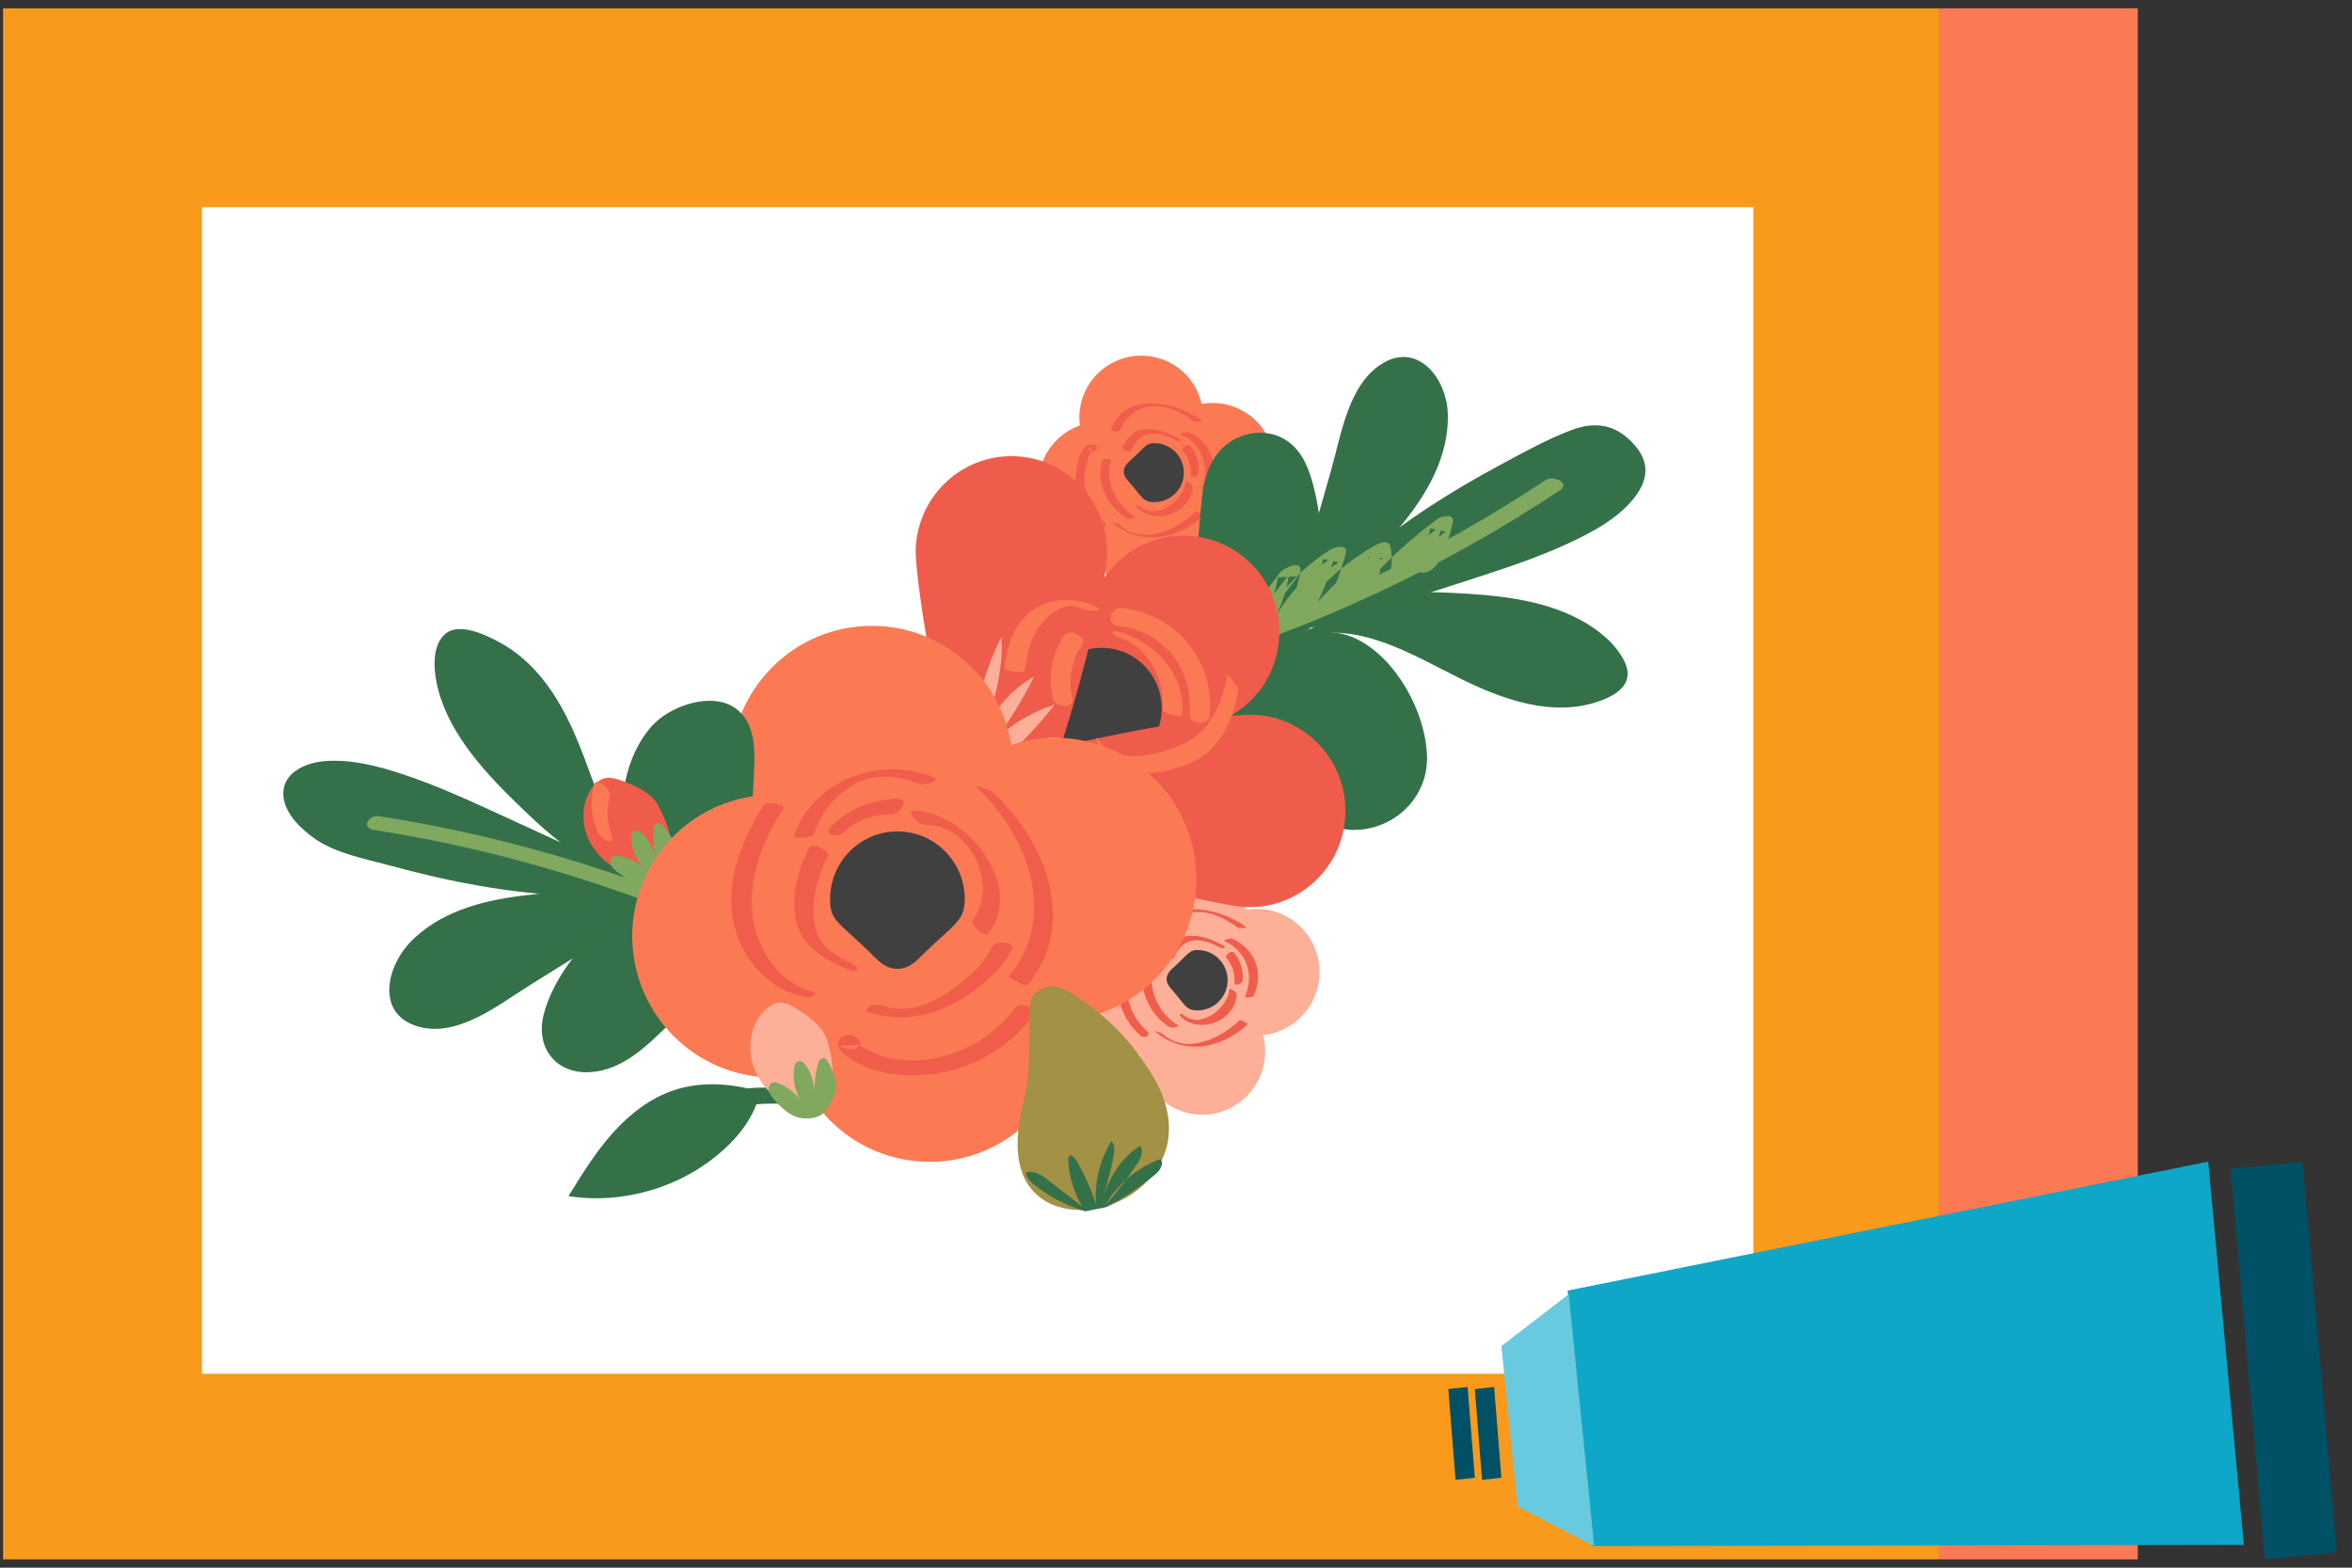 <svg xmlns="http://www.w3.org/2000/svg" xmlns:xlink="http://www.w3.org/1999/xlink" width="192" height="128" version="1.1" viewBox="92 61 192 128"><rect x="92" y="61" width="192" height="128" fill="#333333" stroke="none"/><desc>Created with Sketch.</desc><g id="Page-1" fill="none" fill-rule="evenodd" stroke="none" stroke-width="1" transform="translate(92.25, 61.68)"><polygon id="Fill-1" fill="#FB7A54" points="158.028 126.639 174.264 126.639 174.264 0 158.028 0"/><polygon id="Fill-2" fill="#F99A1C" points="0 126.639 158.028 126.639 158.028 0 0 0"/><polygon id="Fill-3" fill="#FFF" points="16.236 111.486 142.875 111.486 142.875 16.236 16.236 16.236"/><g id="Group-30" transform="translate(84.426, 28.142)"><path id="Fill-4" fill="#FB7A54" d="M14.018,14.161 C11.234,14.002 9.106,11.619 9.266,8.838 C9.427,6.057 11.814,3.932 14.598,4.09 C17.382,4.249 19.509,6.633 19.349,9.414 C19.189,12.195 16.802,14.32 14.018,14.161"/><path id="Fill-6" fill="#FB7A54" d="M9.646,20.483 C6.862,20.324 4.734,17.941 4.894,15.16 C5.055,12.379 7.442,10.254 10.226,10.412 C13.01,10.571 15.137,12.955 14.977,15.736 C14.817,18.517 12.43,20.642 9.646,20.483"/><path id="Fill-8" fill="#FB7A54" d="M8.194,10.297 C5.41,10.137 3.282,7.754 3.443,4.974 C3.603,2.193 5.99,0.067 8.774,0.226 C11.558,0.385 13.686,2.768 13.525,5.549 C13.365,8.33 10.978,10.456 8.194,10.297"/><path id="Fill-10" fill="#FB7A54" d="M4.863,15.71 C2.079,15.551 -0.049,13.168 0.111,10.387 C0.272,7.606 2.659,5.48 5.443,5.639 C8.227,5.798 10.354,8.181 10.194,10.962 C10.034,13.743 7.647,15.869 4.863,15.71"/><path id="Fill-12" fill="#404041" d="M9.688,7.364 C11.021,7.441 12.04,8.579 11.964,9.907 C11.887,11.235 10.744,12.249 9.411,12.173 C8.58,12.126 8.512,11.67 7.388,10.414 C6.921,9.892 6.952,9.347 7.476,8.882 C8.885,7.631 8.856,7.317 9.688,7.364"/><path id="Fill-14" fill="#F15D4B" d="M11.735,6.669 C13.48,7.435 14.158,9.353 13.36,11.059 C13.306,11.173 13.991,11.173 14.071,11.003 C14.915,9.2 14.162,7.259 12.346,6.462 C12.195,6.396 11.546,6.587 11.735,6.669"/><path id="Fill-16" fill="#F15D4B" d="M12.104,10.513 C12.012,11.948 9.843,13.68 8.473,12.574 C8.14,12.304 7.961,12.504 8.302,12.778 C9.873,14.048 12.562,13 12.695,10.913 C12.708,10.706 12.114,10.344 12.104,10.513"/><path id="Fill-18" fill="#F15D4B" d="M12.929,12.963 C11.354,14.451 8.625,15.738 6.715,14.044 C6.557,13.903 6.142,13.862 6.053,13.784 C8.357,15.828 11.477,15.265 13.607,13.253 C13.58,13.279 13.036,12.862 12.929,12.963"/><path id="Fill-20" fill="#F15D4B" d="M7.941,13.338 C6.501,12.501 5.44,10.442 6.025,8.829 C6.104,8.609 5.381,8.58 5.311,8.773 C4.688,10.494 5.769,12.615 7.31,13.51 C7.48,13.609 8.17,13.47 7.941,13.338"/><path id="Fill-22" fill="#F15D4B" d="M4.894,7.788 C4.894,7.78 4.895,7.772 4.896,7.763 C4.911,7.575 4.691,7.495 4.545,7.473 C3.363,7.299 3.095,9.716 3.13,10.454 C3.2,11.92 3.87,13.242 4.968,14.207 C5.228,14.435 5.856,14.165 5.514,13.864 C4.728,13.174 4.191,12.288 3.969,11.264 C3.866,10.786 3.829,10.288 3.882,9.801 C3.903,9.601 4.218,7.963 4.51,8.006 C4.393,7.909 4.276,7.812 4.16,7.716 C4.159,7.724 4.158,7.732 4.158,7.74 C4.129,8.095 4.865,8.145 4.894,7.788"/><path id="Fill-24" fill="#F15D4B" d="M11.555,6.98 C10.784,6.54 9.893,6.205 8.99,6.22 C7.944,6.237 7.406,6.84 6.948,7.713 C6.866,7.869 7.53,8.186 7.622,8.01 C7.892,7.496 8.196,6.954 8.761,6.723 C9.569,6.392 10.562,6.728 11.273,7.133 C11.536,7.283 11.994,7.231 11.555,6.98"/><path id="Fill-26" fill="#F15D4B" d="M13.416,5.499 C11.286,3.99 7.192,3.05 6.009,6.258 C5.969,6.366 6.672,6.509 6.744,6.314 C7.074,5.42 7.771,4.776 8.682,4.483 C10.147,4.011 11.599,4.737 12.772,5.568 C12.912,5.668 13.592,5.624 13.416,5.499"/><path id="Fill-28" fill="#F05C4B" d="M11.881,7.996 C12.34,8.553 12.574,9.222 12.525,9.944 C12.5,10.326 13.161,10.056 13.18,9.775 C13.234,8.971 13.007,8.209 12.491,7.583 C12.293,7.342 11.69,7.764 11.881,7.996"/></g><g id="Group-173" transform="translate(22.73, 28.142)"><path id="Fill-31" fill="#FDAF98" d="M79.314,55.71 C76.489,55.547 74.33,53.106 74.493,50.257 C74.655,47.409 77.077,45.231 79.902,45.394 C82.727,45.557 84.885,47.998 84.723,50.847 C84.56,53.696 82.138,55.873 79.314,55.71"/><path id="Fill-33" fill="#FDAF98" d="M74.878,62.186 C72.053,62.023 69.895,59.582 70.057,56.734 C70.22,53.885 72.641,51.707 75.466,51.87 C78.291,52.033 80.449,54.474 80.287,57.323 C80.124,60.172 77.703,62.349 74.878,62.186"/><path id="Fill-35" fill="#FDAF98" d="M73.405,51.751 C70.58,51.588 68.422,49.147 68.584,46.299 C68.747,43.45 71.169,41.272 73.993,41.435 C76.818,41.598 78.976,44.039 78.814,46.888 C78.652,49.737 76.23,51.914 73.405,51.751"/><path id="Fill-37" fill="#FDAF98" d="M70.025,57.297 C67.2,57.134 65.042,54.692 65.204,51.844 C65.367,48.995 67.789,46.818 70.613,46.98 C73.438,47.143 75.596,49.585 75.434,52.433 C75.272,55.282 72.85,57.46 70.025,57.297"/><path id="Fill-39" fill="#404041" d="M74.92,48.748 C76.273,48.826 77.307,49.992 77.23,51.352 C77.152,52.712 75.993,53.752 74.64,53.674 C73.796,53.625 73.727,53.158 72.587,51.872 C72.113,51.337 72.145,50.778 72.676,50.302 C74.106,49.02 74.077,48.699 74.92,48.748"/><path id="Fill-41" fill="#F15D4B" d="M76.997,48.036 C78.768,48.82 79.456,50.784 78.646,52.533 C78.592,52.649 79.286,52.649 79.367,52.475 C80.223,50.628 79.46,48.64 77.617,47.824 C77.464,47.756 76.805,47.951 76.997,48.036"/><path id="Fill-43" fill="#F15D4B" d="M77.371,51.973 C77.278,53.443 75.078,55.217 73.688,54.084 C73.35,53.808 73.169,54.012 73.514,54.294 C75.108,55.594 77.836,54.521 77.972,52.383 C77.985,52.171 77.382,51.799 77.371,51.973"/><path id="Fill-45" fill="#F15D4B" d="M78.209,54.483 C76.611,56.007 73.842,57.326 71.905,55.59 C71.744,55.446 71.323,55.404 71.233,55.323 C73.57,57.417 76.736,56.841 78.897,54.78 C78.869,54.806 78.317,54.379 78.209,54.483"/><path id="Fill-47" fill="#F15D4B" d="M73.148,54.867 C71.687,54.009 70.611,51.9 71.204,50.248 C71.285,50.022 70.551,49.993 70.48,50.191 C69.848,51.954 70.944,54.126 72.508,55.043 C72.681,55.145 73.38,55.002 73.148,54.867"/><path id="Fill-49" fill="#F15D4B" d="M70.056,49.181 C70.057,49.173 70.058,49.165 70.058,49.156 C70.074,48.964 69.851,48.881 69.703,48.859 C68.503,48.68 68.232,51.157 68.267,51.912 C68.338,53.414 69.018,54.768 70.132,55.757 C70.395,55.99 71.033,55.715 70.685,55.406 C69.888,54.699 69.343,53.791 69.118,52.743 C69.013,52.253 68.977,51.743 69.03,51.244 C69.051,51.039 69.371,49.361 69.667,49.405 C69.549,49.305 69.43,49.206 69.312,49.108 C69.311,49.116 69.31,49.124 69.31,49.133 C69.281,49.496 70.028,49.547 70.056,49.181"/><path id="Fill-51" fill="#F15D4B" d="M76.815,48.354 C76.032,47.903 75.128,47.56 74.213,47.576 C73.151,47.593 72.606,48.211 72.141,49.104 C72.058,49.264 72.731,49.589 72.825,49.409 C73.099,48.882 73.406,48.327 73.981,48.09 C74.8,47.752 75.807,48.095 76.528,48.511 C76.795,48.665 77.26,48.611 76.815,48.354"/><path id="Fill-53" fill="#F15D4B" d="M78.703,46.837 C76.542,45.291 72.388,44.328 71.188,47.614 C71.148,47.725 71.861,47.871 71.934,47.671 C72.268,46.756 72.976,46.096 73.9,45.796 C75.386,45.313 76.86,46.056 78.05,46.908 C78.191,47.009 78.881,46.965 78.703,46.837"/><path id="Fill-55" fill="#F05C4B" d="M77.146,49.395 C77.612,49.965 77.848,50.65 77.799,51.39 C77.773,51.781 78.444,51.505 78.464,51.217 C78.519,50.393 78.288,49.612 77.765,48.972 C77.563,48.725 76.952,49.157 77.146,49.395"/><path id="Fill-57" fill="#34714A" d="M83.012,23.161 C88.617,16.124 96.51,11.298 104.617,7.445 C105.638,6.96 106.701,6.479 107.83,6.449 C108.958,6.419 110.179,6.953 110.622,7.997 C111.193,9.342 110.292,10.862 109.24,11.873 C107.752,13.305 105.908,14.307 104.025,15.147 C101.327,16.35 98.508,17.252 95.695,18.151 C91.347,19.542 87,20.932 82.652,22.323"/><path id="Fill-59" fill="#347149" d="M83.614,23.748 C88.698,17.42 95.542,12.887 102.707,9.262 C104.427,8.392 106.453,7.062 108.432,7.035 C109.493,7.021 110.249,7.229 110.188,8.442 C110.139,9.442 109.525,10.358 108.861,11.063 C105.945,14.155 101.287,15.541 97.377,16.827 C92.282,18.504 87.16,20.102 82.051,21.736 C82.185,21.693 82.907,23.02 83.254,22.909 C88.305,21.294 93.366,19.71 98.405,18.058 C100.726,17.298 103.04,16.488 105.253,15.447 C107.217,14.522 109.417,13.327 110.676,11.484 C111.835,9.787 111.401,8.338 109.996,7.042 C108.598,5.751 107.019,5.637 105.263,6.307 C103.215,7.089 101.238,8.195 99.31,9.234 C97.374,10.277 95.475,11.392 93.637,12.6 C89.435,15.363 85.572,18.64 82.411,22.575 C82.302,22.709 83.564,23.811 83.614,23.748"/><path id="Fill-61" fill="#34714A" d="M82.318,22.546 C87.38,19.804 93.441,19.72 99.16,20.314 C102.71,20.682 106.633,21.527 108.65,24.488 C109.083,25.124 109.403,25.98 109.015,26.644 C108.843,26.938 108.556,27.144 108.266,27.32 C105.666,28.896 102.325,28.64 99.459,27.636 C96.592,26.632 94.006,24.961 91.218,23.753 C88.431,22.545 85.245,21.812 82.371,22.793"/><path id="Fill-63" fill="#347149" d="M82.985,23.012 C86.368,21.222 90.139,20.559 93.934,20.509 C97.367,20.464 101.187,20.601 104.455,21.772 C105.982,22.319 108.023,23.48 108.394,25.232 C108.796,27.125 105.66,27.778 104.342,27.907 C100.358,28.299 96.852,26.181 93.428,24.459 C89.828,22.647 85.74,21.046 81.704,22.327 C81.391,22.426 82.564,23.41 83.038,23.26 C87.783,21.753 92.197,24.59 96.299,26.615 C99.701,28.294 103.753,29.754 107.528,28.444 C109.134,27.886 110.529,26.905 109.583,25.085 C108.837,23.65 107.422,22.543 106.029,21.791 C102.854,20.076 99.086,19.762 95.55,19.584 C90.798,19.345 85.919,19.82 81.651,22.079 C81.291,22.27 82.564,23.235 82.985,23.012"/><path id="Fill-65" fill="#34714A" d="M82.528,22.588 C84.534,20.405 86.539,18.222 88.545,16.04 C90.058,14.392 91.584,12.729 92.724,10.801 C93.864,8.873 94.604,6.634 94.399,4.401 C94.263,2.919 93.43,1.251 91.957,1.104 C91.271,1.036 90.591,1.328 90.04,1.746 C88.538,2.886 87.91,4.822 87.375,6.637 C85.775,12.074 84.265,17.538 82.847,23.026"/><path id="Fill-67" fill="#347149" d="M83.146,23.157 C85.825,20.241 88.612,17.393 91.165,14.366 C93.43,11.681 95.387,8.432 95.2,4.783 C95.062,2.105 92.811,-0.863 89.944,0.811 C87.091,2.477 86.511,6.676 85.681,9.568 C84.42,13.963 83.217,18.374 82.071,22.801 C81.844,23.678 83.366,24.245 83.623,23.252 C84.462,20.009 85.331,16.774 86.232,13.548 C86.701,11.873 87.178,10.2 87.665,8.529 C88.06,7.171 88.406,5.769 89.004,4.482 C89.505,3.406 90.638,1.669 92.055,1.879 C93.432,2.084 93.684,4.147 93.652,5.232 C93.554,8.54 91.559,11.37 89.468,13.764 C87.015,16.572 84.433,19.273 81.911,22.018 C81.278,22.707 82.512,23.847 83.146,23.157"/><path id="Fill-69" fill="#34714A" d="M81.719,23.103 C84.359,19.873 84.478,15.198 83.447,11.148 C83.199,10.172 82.883,9.192 82.293,8.377 C81.703,7.563 80.797,6.928 79.796,6.882 C78.465,6.821 77.266,7.816 76.668,9.013 C76.07,10.211 75.951,11.584 75.843,12.919 C75.687,14.841 75.531,16.764 75.375,18.686 C75.249,20.237 75.12,21.806 74.622,23.28 C74.125,24.753 73.212,26.144 71.858,26.898 C75.85,26.128 79.687,24.56 83.081,22.311"/><path id="Fill-71" fill="#347149" d="M82.465,23.153 C84.142,21.031 84.85,18.428 84.873,15.742 C84.885,14.347 84.717,12.951 84.414,11.59 C84.107,10.214 83.694,8.7 82.679,7.667 C80.927,5.883 78.03,6.258 76.478,8.117 C75.572,9.202 75.274,10.592 75.121,11.967 C74.938,13.611 74.841,15.269 74.707,16.919 C74.435,20.281 74.519,24.782 71.228,26.749 C70.573,27.14 71.645,27.319 71.927,27.264 C76.133,26.428 80.118,24.812 83.711,22.46 C84.031,22.25 83.871,22.067 83.615,21.943 C83.3,21.79 82.72,21.985 82.45,22.162 C79.197,24.291 75.599,25.775 71.79,26.532 C72.023,26.704 72.256,26.875 72.489,27.047 C75.237,25.404 75.875,22.216 76.139,19.247 C76.309,17.344 76.45,15.437 76.605,13.533 C76.741,11.852 76.764,9.962 77.747,8.519 C78.342,7.645 79.199,6.984 80.261,7.513 C81.035,7.898 81.602,8.631 81.976,9.396 C82.661,10.8 82.954,12.494 83.122,14.039 C83.465,17.195 82.983,20.509 80.973,23.052 C80.55,23.588 82.163,23.535 82.465,23.153"/><path id="Fill-73" fill="#34714A" d="M73.011,25.198 C75.91,24.606 78.81,24.015 81.709,23.423 C82.754,23.209 83.818,22.995 84.88,23.098 C87.85,23.386 90.038,26.046 91.32,28.755 C92.19,30.595 92.816,32.655 92.441,34.657 C92.065,36.659 90.438,38.53 88.414,38.611 C86.563,38.685 84.965,37.334 83.783,35.9 C82.177,33.951 80.574,32.021 78.92,30.112 C77.266,28.204 72.934,25.784 70.417,25.744"/><path id="Fill-75" fill="#347149" d="M72.56,25.465 C74.578,25.053 76.595,24.641 78.611,24.23 C80.578,23.828 82.804,23.047 84.803,23.565 C88.044,24.406 90.13,27.901 91.098,30.895 C91.656,32.621 91.856,34.57 91.043,36.249 C90.724,36.908 90.274,37.513 89.701,37.973 C88.92,38.599 87.833,38.12 87.053,37.669 C85.445,36.738 84.347,35.116 83.179,33.712 C81.989,32.281 80.842,30.748 79.521,29.436 C77.505,27.433 74.216,25.539 71.335,25.425 C70.929,25.409 70.501,25.557 70.122,25.69 C70.014,25.729 69.394,26.06 69.5,26.064 C71.105,26.127 72.672,26.804 74.075,27.547 C75.618,28.364 77.054,29.367 78.205,30.692 C79.733,32.452 81.211,34.255 82.701,36.047 C83.845,37.425 85.304,38.823 87.19,38.929 C90.64,39.124 93.6,36.42 93.512,32.944 C93.421,29.385 91.049,24.998 87.813,23.373 C85.809,22.366 83.681,22.846 81.592,23.272 C78.882,23.825 76.171,24.379 73.461,24.932 C73.181,24.989 72.304,25.117 72.159,25.383 C72.024,25.628 72.279,25.522 72.56,25.465"/><path id="Fill-77" fill="#347149" d="M82.63,21.698 C74.909,26.411 65.839,28.575 56.837,27.923 C55.791,27.847 55.795,29.096 56.827,29.171 C66.255,29.854 75.733,27.519 83.808,22.59 C84.688,22.054 83.301,21.289 82.63,21.698"/><path id="Fill-79" fill="#80A85E" d="M78.056,23.526 C79.454,21.711 80.853,19.896 82.251,18.081 C82.068,19.264 81.7,20.419 81.164,21.488 C82.332,19.488 83.997,17.784 85.965,16.575 C85.639,17.888 85.169,19.165 84.566,20.375 C85.984,18.709 87.698,17.298 89.603,16.231 C89.828,17.141 89.728,18.129 89.325,18.975 C90.935,17.152 92.74,15.504 94.699,14.068 C94.497,15.156 94.106,16.209 93.55,17.165"/><path id="Fill-81" fill="#80A85D" d="M78.79,23.674 C80.188,21.859 81.586,20.044 82.985,18.229 C82.434,18.262 81.883,18.295 81.332,18.328 C81.14,19.455 80.805,20.511 80.309,21.539 C80.105,21.963 80.375,22.256 80.799,22.266 C81.311,22.279 81.775,21.842 82.018,21.437 C83.088,19.651 84.559,18.194 86.312,17.089 C85.89,17 85.468,16.911 85.047,16.822 C84.723,18.073 84.276,19.265 83.712,20.426 C83.529,20.804 83.716,21.087 84.1,21.147 C84.558,21.219 85.025,20.84 85.3,20.523 C86.625,18.993 88.198,17.747 89.949,16.745 C89.526,16.717 89.103,16.688 88.68,16.66 C88.852,17.495 88.809,18.238 88.471,19.026 C88.044,20.02 89.489,19.761 89.888,19.315 C91.449,17.565 93.163,15.977 95.045,14.582 C94.624,14.493 94.202,14.404 93.78,14.315 C93.57,15.349 93.209,16.298 92.697,17.217 C92.464,17.633 92.784,17.934 93.186,17.944 C93.686,17.956 94.176,17.523 94.405,17.115 C94.983,16.079 95.381,14.984 95.618,13.821 C95.774,13.054 94.68,13.311 94.353,13.554 C92.321,15.06 90.448,16.746 88.762,18.635 C89.234,18.731 89.707,18.827 90.179,18.924 C90.613,17.912 90.749,16.885 90.525,15.802 C90.398,15.184 89.571,15.537 89.256,15.717 C87.19,16.899 85.392,18.427 83.832,20.227 C84.362,20.259 84.891,20.291 85.42,20.324 C86.044,19.04 86.526,17.71 86.884,16.328 C87.09,15.535 85.921,15.87 85.619,16.06 C83.42,17.447 81.647,19.309 80.309,21.539 C80.879,21.505 81.448,21.471 82.018,21.437 C82.571,20.289 82.955,19.093 83.17,17.834 C83.346,16.797 81.785,17.586 81.517,17.933 C80.119,19.748 78.72,21.563 77.322,23.378 C77.07,23.705 77.043,24.154 77.487,24.292 C77.943,24.434 78.532,24.008 78.79,23.674"/><path id="Fill-83" fill="#80A85E" d="M103.198,10.373 C93.834,16.591 83.594,21.371 72.844,24.601 C72.483,24.709 72.336,25.091 72.543,25.396 C72.782,25.749 73.348,25.707 73.69,25.605 C84.559,22.34 94.917,17.481 104.383,11.195 C105.235,10.629 103.814,9.964 103.198,10.373"/><path id="Fill-85" fill="#F05C4B" d="M68.325,17.01 C71.493,14.06 76.438,14.25 79.373,17.434 C82.307,20.618 82.118,25.591 78.952,28.541 C76.977,30.381 64.275,38.049 59.538,39.325 C57.348,39.915 55.401,37.802 56.153,35.652 C57.78,31 66.351,18.85 68.325,17.01"/><path id="Fill-87" fill="#404041" d="M63.596,25.389 C65.589,23.532 68.701,23.651 70.548,25.655 C72.394,27.659 72.276,30.788 70.283,32.645 C69.04,33.802 68.273,33.252 64.84,33.121 C63.414,33.066 62.655,32.243 62.71,30.809 C62.856,26.95 62.353,26.546 63.596,25.389"/><path id="Fill-89" fill="#F05C4B" d="M51.774,15.983 C51.939,11.646 55.569,8.263 59.883,8.429 C64.198,8.594 67.562,12.245 67.397,16.582 C67.295,19.287 63.706,33.739 61.254,38.01 C60.121,39.984 57.258,39.874 56.278,37.819 C54.156,33.373 51.672,18.688 51.774,15.983"/><path id="Fill-91" fill="#F05C4B" d="M79.329,29.53 C83.644,29.695 87.008,33.346 86.843,37.683 C86.679,42.021 83.048,45.403 78.734,45.238 C76.044,45.135 61.67,41.526 57.422,39.061 C55.459,37.921 55.568,35.044 57.612,34.058 C62.033,31.925 76.64,29.427 79.329,29.53"/><path id="Fill-93" fill="#FDAF98" d="M56.623,30.675 C56.826,28.073 57.561,25.514 58.769,23.204 C58.954,25.795 58.189,28.348 57.433,30.832 C58.259,28.988 59.678,27.418 61.425,26.415 C60.527,28.29 59.421,30.065 58.136,31.696 C59.541,30.331 61.264,29.298 63.127,28.705 C61.801,30.397 60.322,31.966 58.714,33.389 C59.883,32.055 61.68,31.304 63.445,31.411 C62.255,32.698 60.994,33.918 59.667,35.063 C61.314,33.905 63.295,33.234 65.303,33.154 C64.336,34.247 63.137,35.13 61.808,35.725 C63.949,34.36 66.718,34.044 69.109,34.889 C67.481,36.048 65.644,36.908 63.714,37.413 C65.745,36.644 68.1,36.792 70.02,37.808 C68.009,38.604 65.826,38.958 63.668,38.839 C65.641,38.65 67.689,38.47 69.557,39.137 C67.197,40.374 64.346,40.627 61.807,39.826 C59.89,39.222 58.075,37.921 57.39,36.022 C56.967,34.851 56.13,34.372 56.175,33.126 C56.211,32.109 56.207,32.865 56.243,31.848 C55.958,32.353 56.7,30.348 56.659,30.928"/><path id="Fill-95" fill="#FDAF98" d="M56.807,31.652 C56.983,30.698 57.16,29.739 57.182,28.769 C57.205,27.799 57.066,26.809 56.639,25.938 C55.987,27.364 55.606,28.917 55.526,30.485 C55.71,28.9 55.89,27.263 55.431,25.736 C55.227,25.74 55.05,25.892 54.958,26.074 C54.866,26.256 54.843,26.465 54.826,26.668 C54.694,28.234 54.783,29.82 55.087,31.361 C55.689,31.308 56.303,31.388 56.871,31.594"/><path id="Fill-97" fill="#347149" d="M53.148,36.621 C52.149,33.842 53.043,31.337 54.103,29.393 C54.35,28.94 54.652,28.506 55.14,28.352 C55.629,28.198 56.348,28.405 56.798,28.977 C57.176,29.458 57.268,30.046 57.299,30.565 C57.413,32.477 57.022,34.22 56.18,35.554 C57.438,34.137 59.36,33.439 61.526,33.616 C61.937,33.649 62.403,33.737 62.778,34.096 C63.168,34.468 63.336,35.036 63.285,35.465 C63.234,35.894 63.003,36.209 62.755,36.488 C61.681,37.698 60.179,38.448 58.447,38.64 C60.201,38.36 62.1,38.41 64.059,38.786 C64.437,38.858 64.832,38.949 65.204,39.196 C65.576,39.443 65.92,39.889 65.941,40.288 C65.956,40.555 65.829,40.751 65.692,40.919 C64.379,42.53 62.223,43.993 59.754,42.882 C57.285,41.772 54.925,41.565 53.148,36.621"/><path id="Fill-99" fill="#FB7A54" d="M59.707,33.817 C59.707,40.19 54.553,45.356 48.195,45.356 C41.837,45.356 36.683,40.19 36.683,33.817 C36.683,27.443 41.837,22.277 48.195,22.277 C54.553,22.277 59.707,27.443 59.707,33.817"/><path id="Fill-101" fill="#34714A" d="M31.439,43.278 C22.583,44.695 13.514,42.928 4.937,40.295 C3.857,39.963 2.749,39.6 1.894,38.859 C1.039,38.118 0.493,36.897 0.864,35.825 C1.342,34.444 3.025,33.929 4.48,33.892 C6.539,33.839 8.573,34.344 10.528,34.997 C13.33,35.932 16.02,37.171 18.703,38.408 C22.85,40.319 26.997,42.231 31.144,44.142"/><path id="Fill-103" fill="#347149" d="M30.837,42.692 C22.039,44.055 13.159,42.383 4.73,39.822 C3.925,39.577 3.1,39.343 2.349,38.953 C1.469,38.495 1.137,37.369 1.466,36.411 C2.01,34.825 3.993,34.47 5.445,34.475 C9.716,34.489 13.945,36.557 17.756,38.296 C22.415,40.42 27.058,42.581 31.708,44.724 C31.793,44.763 31.399,44.279 31.361,44.239 C31.141,44.009 30.875,43.697 30.579,43.561 C25.985,41.443 21.397,39.311 16.796,37.209 C14.558,36.186 12.3,35.192 9.964,34.415 C7.908,33.731 5.675,33.141 3.488,33.328 C1.855,33.467 -0.111,34.367 0.174,36.337 C0.374,37.72 1.659,38.922 2.748,39.677 C4.458,40.863 6.767,41.278 8.74,41.819 C11.154,42.48 13.594,43.051 16.059,43.485 C21.338,44.414 26.729,44.688 32.04,43.865 C31.822,43.899 31.255,42.627 30.837,42.692"/><path id="Fill-105" fill="#34714A" d="M31.541,44.204 C25.961,42.808 21.42,38.771 17.585,34.464 C15.205,31.79 12.868,28.512 13.356,24.958 C13.461,24.194 13.797,23.343 14.529,23.115 C14.853,23.014 15.203,23.055 15.536,23.121 C18.513,23.713 20.814,26.163 22.263,28.844 C23.713,31.526 24.508,34.511 25.763,37.29 C27.017,40.069 28.883,42.767 31.667,43.985"/><path id="Fill-107" fill="#347149" d="M31.3,43.764 C27.616,42.807 24.469,40.69 21.687,38.134 C19.021,35.683 16.095,32.781 14.694,29.375 C14.099,27.931 13.531,25.547 14.506,24.135 C15.711,22.391 18.648,24.819 19.584,25.83 C22.227,28.686 23.187,32.59 24.637,36.103 C26.075,39.586 28.217,42.743 31.718,44.353 C31.901,44.438 32.359,44.61 32.413,44.307 C32.462,44.027 31.784,43.693 31.616,43.615 C27.577,41.757 26.123,36.741 24.669,32.918 C23.275,29.25 21.408,25.617 17.852,23.653 C16.739,23.038 14.52,21.952 13.365,22.942 C12.009,24.106 12.524,26.798 13.012,28.236 C14.285,31.979 17.418,35.086 20.218,37.744 C23.505,40.866 27.361,43.495 31.782,44.643 C32.824,44.914 31.772,43.887 31.3,43.764"/><path id="Fill-109" fill="#34714A" d="M31.413,44.03 C28.469,44.289 25.525,44.547 22.581,44.806 C20.358,45.001 18.116,45.2 15.983,45.856 C13.849,46.511 11.804,47.667 10.461,49.459 C9.571,50.647 9.071,52.445 10.063,53.549 C10.525,54.064 11.224,54.307 11.91,54.371 C13.785,54.544 15.545,53.536 17.155,52.554 C21.976,49.614 26.749,46.592 31.471,43.49"/><path id="Fill-111" fill="#347149" d="M31.315,43.255 C27.384,43.601 23.426,43.837 19.51,44.328 C16.223,44.74 12.778,45.691 10.43,48.192 C8.614,50.127 7.738,53.827 10.938,54.925 C14.269,56.067 17.773,53.163 20.412,51.53 C24.287,49.132 28.129,46.68 31.939,44.179 C32.755,43.644 31.762,42.302 31.002,42.801 C28.212,44.633 25.404,46.439 22.579,48.216 C21.166,49.104 19.75,49.986 18.328,50.86 C17.028,51.66 15.732,52.555 14.318,53.143 C13.231,53.594 10.747,54.185 10.347,52.538 C10.025,51.213 11.105,49.853 11.987,49.008 C14.155,46.93 17.21,46.204 20.093,45.842 C23.88,45.367 27.709,45.139 31.51,44.805 C32.565,44.712 32.235,43.175 31.315,43.255"/><path id="Fill-113" fill="#34714A" d="M32.356,44.196 C28.242,44.8 25.026,48.179 23.079,51.873 C22.61,52.763 22.188,53.702 22.079,54.704 C21.971,55.705 22.217,56.788 22.927,57.499 C23.871,58.444 25.424,58.52 26.667,58.038 C27.911,57.556 28.917,56.62 29.891,55.706 C31.292,54.389 32.694,53.072 34.095,51.755 C35.226,50.693 36.371,49.619 37.725,48.865 C39.079,48.112 40.685,47.7 42.192,48.058 C38.723,45.927 34.835,44.492 30.819,43.861"/><path id="Fill-115" fill="#347149" d="M32.288,43.831 C29.78,44.24 27.548,45.473 25.72,47.23 C23.877,49.003 21.988,51.567 21.383,54.098 C20.753,56.728 22.402,58.843 25.105,58.721 C28.025,58.589 30.045,56.312 32.038,54.44 C33.437,53.125 34.803,51.759 36.262,50.511 C37.765,49.226 39.594,48.011 41.657,48.426 C41.932,48.481 43.525,48.137 42.869,47.739 C39.331,45.594 35.43,44.157 31.354,43.493 C31.014,43.437 30.453,43.445 30.188,43.713 C29.994,43.909 29.896,44.166 30.285,44.23 C34.272,44.88 38.056,46.279 41.515,48.376 C41.918,48.147 42.322,47.918 42.726,47.689 C39.62,47.065 36.846,48.578 34.575,50.577 C33.198,51.79 31.884,53.081 30.546,54.338 C29.246,55.56 27.75,57.449 25.939,57.861 C23.912,58.323 22.72,56.395 22.91,54.585 C23.084,52.938 24.075,51.331 24.987,49.989 C26.753,47.395 29.242,45.083 32.424,44.562 C33.408,44.402 33.274,43.669 32.288,43.831"/><path id="Fill-117" fill="#34714A" d="M38.473,46.344 C36.356,45.076 34.239,43.806 32.122,42.538 C31.358,42.08 30.583,41.613 29.986,40.951 C28.315,39.1 28.449,36.227 29.17,33.835 C29.659,32.211 30.421,30.588 31.768,29.565 C33.115,28.543 35.161,28.306 36.454,29.397 C37.637,30.394 37.868,32.127 37.798,33.677 C37.702,35.784 37.614,37.877 37.57,39.985 C37.525,42.094 38.847,46.026 40.376,47.469"/><path id="Fill-119" fill="#347149" d="M39.275,46.1 C37.715,45.165 36.155,44.23 34.595,43.295 C33.276,42.504 31.708,41.792 30.696,40.598 C28.929,38.513 29.331,35.373 30.169,32.982 C30.662,31.573 31.475,29.943 32.83,29.175 C34.253,28.368 35.987,29.587 36.559,30.895 C37.139,32.224 37.004,33.696 36.943,35.105 C36.866,36.874 36.734,38.663 36.768,40.433 C36.814,42.863 37.833,45.977 39.575,47.714 C39.854,47.993 41.119,47.165 41.179,47.225 C39.387,45.437 38.375,42.24 38.372,39.741 C38.369,37.638 38.531,35.534 38.6,33.433 C38.647,31.975 38.497,30.3 37.361,29.25 C35.536,27.562 32.103,28.646 30.507,30.181 C28.4,32.209 27.368,36.141 28.047,38.968 C28.528,40.967 29.988,41.984 31.654,42.982 C33.66,44.185 35.665,45.387 37.671,46.589 C37.866,46.706 38.31,46.518 38.508,46.458 C38.58,46.436 39.287,46.107 39.275,46.1"/><path id="Fill-121" fill="#347149" d="M30.377,44.491 C39.245,46.224 47.457,50.728 53.687,57.31 C54.216,57.868 55.79,57.378 55.14,56.692 C48.634,49.82 40.098,45.102 30.833,43.291 C29.907,43.11 29.295,44.279 30.377,44.491"/><path id="Fill-123" fill="#80A85E" d="M7.56,38.943 C18.646,40.676 29.413,44.055 39.526,48.935 C40.261,49.29 41.36,48.408 40.372,47.931 C30.141,42.995 19.219,39.575 8.006,37.823 C7.108,37.682 6.464,38.772 7.56,38.943"/><path id="Fill-125" fill="#FB7A54" d="M74.683,42.961 C74.683,49.335 69.528,54.501 63.17,54.501 C56.812,54.501 51.658,49.335 51.658,42.961 C51.658,36.588 56.812,31.422 63.17,31.422 C69.528,31.422 74.683,36.588 74.683,42.961"/><path id="Fill-127" fill="#F05C4B" d="M29.43,42.977 C27.786,42.57 26.21,41.647 25.322,40.197 C24.433,38.748 24.372,36.736 25.429,35.406 C25.727,35.031 26.142,34.702 26.62,34.689 C27.185,34.675 27.694,34.873 28.457,35.189 C29.281,35.531 30.272,36.079 30.686,36.84 C31.289,37.946 31.885,39.289 31.723,40.539 C31.666,40.982 31.463,41.395 31.207,41.76 C30.783,42.365 30.202,42.857 29.538,43.176 L29.43,42.977 Z"/><path id="Fill-129" fill="#80A85E" d="M30.086,43.412 C29.091,43.563 28.106,42.943 27.323,42.308 C27.14,42.16 26.962,41.99 26.88,41.769 C26.798,41.549 26.841,41.266 27.033,41.131 C27.195,41.019 27.412,41.038 27.605,41.075 C28.318,41.213 28.993,41.546 29.535,42.031 C28.941,41.363 28.584,40.486 28.543,39.59 C28.536,39.421 28.545,39.233 28.662,39.109 C28.782,38.981 28.988,38.965 29.151,39.029 C29.315,39.092 29.445,39.22 29.562,39.351 C30.069,39.921 30.425,40.627 30.583,41.375 C30.392,40.61 30.316,39.814 30.361,39.025 C30.369,38.873 30.384,38.716 30.459,38.583 C30.533,38.45 30.684,38.348 30.833,38.378 C30.932,38.398 31.012,38.47 31.082,38.544 C31.752,39.254 32.408,40.305 32.113,41.237 C31.817,42.17 31.856,43.144 30.086,43.412"/><path id="Fill-131" fill="#FB7A54" d="M51.658,47.612 C51.658,53.985 46.504,59.152 40.146,59.152 C33.788,59.152 28.633,53.985 28.633,47.612 C28.633,41.238 33.788,36.072 40.146,36.072 C46.504,36.072 51.658,41.238 51.658,47.612"/><path id="Fill-133" fill="#FB7A54" d="M64.428,54.501 C64.428,60.875 59.273,66.041 52.915,66.041 C46.557,66.041 41.403,60.875 41.403,54.501 C41.403,48.128 46.557,42.962 52.915,42.962 C59.273,42.962 64.428,48.128 64.428,54.501"/><path id="Fill-135" fill="#404041" d="M44.782,44.589 C44.782,41.536 47.243,39.062 50.279,39.062 C53.315,39.062 55.776,41.536 55.776,44.589 C55.776,46.492 54.746,46.707 52.03,49.437 C50.903,50.57 49.655,50.57 48.528,49.437 C45.493,46.385 44.782,46.492 44.782,44.589"/><path id="Fill-137" fill="#F15D4B" d="M43.465,39.262 C43.986,37.754 44.92,36.435 46.241,35.53 C47.994,34.329 50.012,34.335 51.919,35.156 C52.232,35.291 52.761,35.182 53.065,35.06 C53.222,34.997 53.637,34.822 53.309,34.681 C48.983,32.82 43.435,34.805 41.848,39.391 C41.741,39.701 43.332,39.646 43.465,39.262"/><path id="Fill-139" fill="#F15D4B" d="M52.628,38.546 C56.214,38.47 58.597,43.523 56.412,46.318 C56.139,46.668 57.434,47.736 57.699,47.399 C60.788,43.447 55.771,37.288 51.492,37.379 C51.166,37.386 51.649,37.99 51.701,38.046 C51.931,38.294 52.276,38.554 52.628,38.546"/><path id="Fill-141" fill="#F15D4B" d="M56.653,35.368 C60.869,39.26 63.482,45.965 59.367,50.933 C59.381,50.916 60.726,51.817 60.907,51.599 C65.043,46.606 62.383,39.867 58.157,35.965 C57.915,35.742 57.536,35.613 57.235,35.496 C57.137,35.459 56.61,35.328 56.653,35.368"/><path id="Fill-143" fill="#F15D4B" d="M58.048,48.435 C57.394,49.895 56.032,51.028 54.761,51.95 C53.141,53.124 51.159,53.976 49.163,53.309 C48.842,53.202 48.274,53.14 47.978,53.349 C47.75,53.511 47.629,53.713 47.995,53.835 C50.23,54.583 52.665,54.269 54.737,53.173 C56.602,52.189 58.784,50.54 59.67,48.562 C59.879,48.095 58.247,47.99 58.048,48.435"/><path id="Fill-145" fill="#F15D4B" d="M47.106,56.053 C47.097,56.043 47.087,56.032 47.078,56.022 C46.668,55.569 45.892,55.528 45.539,56.067 C44.836,57.144 47.653,58.308 48.32,58.518 C49.872,59.006 51.579,59.088 53.184,58.872 C56.356,58.444 59.327,56.785 61.265,54.214 C61.844,53.446 60.325,52.887 59.861,53.502 C58.427,55.405 56.441,56.764 54.147,57.397 C53.005,57.711 51.805,57.819 50.626,57.715 C50.072,57.666 49.524,57.568 48.991,57.411 C48.835,57.365 47.08,56.578 47.131,56.498 L45.593,56.544 C45.603,56.555 45.612,56.565 45.622,56.576 C46.126,57.132 47.73,56.742 47.106,56.053"/><path id="Fill-147" fill="#F15D4B" d="M43.09,40.351 C42.132,42.222 41.454,44.698 42.123,46.779 C42.716,48.622 44.455,49.544 46.105,50.282 C46.251,50.347 46.901,50.611 46.993,50.346 C47.086,50.077 46.504,49.799 46.348,49.729 C44.656,48.973 43.573,48.017 43.441,46.051 C43.326,44.314 43.839,42.563 44.623,41.032 C44.808,40.67 43.297,39.946 43.09,40.351"/><path id="Fill-149" fill="#F15D4B" d="M39.367,36.927 C37.534,39.795 36.119,43.319 36.967,46.767 C37.643,49.513 39.579,51.731 42.316,52.483 C42.561,52.55 43.266,52.693 43.467,52.475 C43.673,52.251 43.47,52.164 43.194,52.088 C40.555,51.363 38.84,48.669 38.478,46.055 C38.039,42.899 39.303,39.796 40.968,37.191 C41.165,36.881 39.595,36.569 39.367,36.927"/><path id="Fill-151" fill="#F05C4B" d="M45.888,39.118 C46.972,38.114 48.308,37.663 49.77,37.677 C50.428,37.683 51.341,36.413 50.341,36.403 C48.318,36.384 46.443,37.176 44.963,38.547 C44.143,39.307 45.251,39.708 45.888,39.118"/><path id="Fill-153" fill="#A39145" d="M61.062,53.665 C60.996,56.652 61.17,58.733 60.55,61.231 C59.93,63.73 59.678,66.717 61.475,68.552 C62.694,69.797 64.596,70.155 66.315,69.898 C69.274,69.457 72.002,67.108 72.394,64.127 C72.637,62.273 71.999,60.391 70.999,58.815 C69.317,56.162 67.772,54.545 65.214,52.732 C64.698,52.366 63.695,51.741 63.063,51.721 C62.431,51.702 61.689,51.981 61.268,52.552 C61.268,52.552 61.069,53.382 61.062,53.665"/><path id="Fill-155" fill="#347149" d="M65.617,70.082 C64.113,69.635 62.694,68.898 61.461,67.924 C61.129,67.663 60.785,67.332 60.775,66.908 C61.42,66.697 62.08,67.139 62.617,67.556 C63.534,68.267 64.45,68.979 65.367,69.691 C64.681,68.546 64.286,67.228 64.228,65.894 C64.223,65.779 64.228,65.646 64.317,65.573 C64.482,65.437 64.709,65.641 64.82,65.825 C65.52,66.983 66.079,68.225 66.483,69.517 C66.354,67.724 66.798,65.894 67.733,64.361 C68.038,64.605 68.009,65.073 67.94,65.46 C67.69,66.863 67.305,68.243 66.791,69.571 C67.431,67.681 68.379,65.752 70.089,64.738 C70.414,65.187 70.114,65.809 69.804,66.268 C69.017,67.432 68.161,68.548 67.242,69.609 C68.23,67.865 69.857,66.495 71.738,65.823 C72.096,66.171 71.705,66.758 71.321,67.077 C70.093,68.097 68.759,68.988 67.349,69.734"/><path id="Fill-157" fill="#FB7A54" d="M25.536,35.171 C25.165,36.445 25.255,37.758 25.758,38.982 C25.896,39.317 26.228,39.733 26.593,39.828 C26.886,39.903 27.114,39.795 26.972,39.45 C26.534,38.383 26.496,37.287 26.817,36.182 C26.963,35.679 25.692,34.636 25.536,35.171"/><path id="Fill-159" fill="#FB7A54" d="M68.573,23.294 C70.843,24.074 72.104,26.811 71.934,29.078 C71.903,29.484 73.518,29.8 73.535,29.575 C73.777,26.367 71.599,23.863 68.704,22.867 C68.577,22.824 67.904,22.616 67.837,22.832 C67.771,23.049 68.479,23.262 68.573,23.294"/><path id="Fill-161" fill="#FB7A54" d="M63.886,23.07 C62.847,24.635 62.547,26.418 62.987,28.244 C63.166,28.988 64.78,29.064 64.554,28.127 C64.202,26.662 64.483,25.149 65.313,23.898 C65.801,23.163 64.313,22.425 63.886,23.07"/><path id="Fill-163" fill="#FB7A54" d="M67.058,32.552 C68.639,34.873 71.469,34.496 73.822,33.639 C76.48,32.671 77.598,30.25 78.097,27.616 C78.175,27.204 77.215,26.34 77.234,26.24 C76.805,28.508 75.886,30.796 73.714,31.874 C71.931,32.76 68.182,33.767 66.79,31.725 C66.703,31.597 66.526,31.263 66.514,31.537 C66.501,31.814 66.911,32.336 67.058,32.552"/><path id="Fill-165" fill="#FB7A54" d="M68.348,22.29 C71.901,22.662 74.444,25.789 74.126,29.371 C74.038,30.363 75.695,30.494 75.778,29.56 C76.172,25.117 73.033,21.292 68.618,20.829 C67.605,20.722 67.265,22.176 68.348,22.29"/><path id="Fill-167" fill="#FB7A54" d="M66.672,20.812 C65.294,20.052 63.41,19.941 61.973,20.604 C60.006,21.512 59.229,23.705 59.02,25.728 C58.993,25.996 60.658,26.185 60.685,25.923 C60.81,24.716 61.092,23.507 61.762,22.48 C62.412,21.483 63.954,20.131 65.213,20.825 C65.527,20.998 65.993,21.042 66.345,21.023 C66.458,21.017 66.979,20.981 66.672,20.812"/><path id="Fill-169" fill="#347149" d="M39.04,60.374 C38.662,62.232 37.457,63.825 36.05,65.088 C32.668,68.122 27.907,69.537 23.427,68.839 C24.521,67.065 25.623,65.28 27.007,63.724 C28.391,62.168 30.086,60.837 32.059,60.185 C34.323,59.438 36.813,59.634 39.096,60.32"/><path id="Fill-171" fill="#347149" d="M42.608,60.174 C37.568,59.47 32.44,60.617 28.184,63.426 C27.708,63.74 28.559,64.971 29.048,64.648 C33.166,61.93 38.129,60.794 43.009,61.477 C43.731,61.577 43.132,60.248 42.608,60.174"/></g><g id="Group-178" transform="translate(60.614, 81.179)"><path id="Fill-174" fill="#FDAF98" d="M4.178,8.882 C2.632,8.143 1.255,6.901 0.663,5.27 C0.07,3.64 0.406,1.613 1.714,0.494 C2.083,0.179 2.558,-0.067 3.033,0.017 C3.594,0.117 4.059,0.418 4.752,0.889 C5.499,1.397 6.37,2.146 6.63,2.991 C7.008,4.22 7.333,5.685 6.927,6.905 C6.782,7.337 6.5,7.71 6.175,8.023 C5.636,8.542 4.964,8.918 4.245,9.103 L4.178,8.882 Z"/><path id="Fill-176" fill="#80A85E" d="M4.74,9.451 C3.726,9.401 2.875,8.581 2.225,7.787 C2.074,7.602 1.932,7.396 1.894,7.159 C1.857,6.921 1.954,6.646 2.171,6.551 C2.354,6.471 2.564,6.533 2.748,6.61 C3.426,6.891 4.027,7.362 4.469,7.957 C4.012,7.168 3.832,6.217 3.968,5.313 C3.994,5.141 4.041,4.955 4.181,4.855 C4.325,4.751 4.532,4.776 4.681,4.873 C4.83,4.97 4.933,5.124 5.023,5.279 C5.413,5.953 5.625,6.731 5.634,7.512 C5.595,6.706 5.678,5.895 5.878,5.114 C5.916,4.963 5.962,4.808 6.062,4.69 C6.162,4.573 6.331,4.501 6.472,4.561 C6.566,4.601 6.631,4.69 6.686,4.778 C7.208,5.623 7.65,6.808 7.174,7.682 C6.698,8.556 6.544,9.54 4.74,9.451"/></g><polygon id="Fill-179" fill="#0EA7C7" points="127.722 104.696 129.663 125.557 182.923 125.46 180.011 94.168"/><polygon id="Fill-180" fill="#68CADE" points="122.31 109.229 123.63 122.311 129.886 125.557 127.81 104.991"/><polygon id="Fill-181" fill="#005066" points="121.719 112.568 122.31 119.977 120.735 120.145 120.145 112.736"/><polygon id="Fill-182" fill="#005066" points="119.555 112.568 120.145 119.977 118.571 120.145 117.98 112.736"/><polygon id="Fill-183" fill="#005066" points="181.841 94.74 184.628 126.639 190.5 126.067 187.713 94.168"/></g></svg>